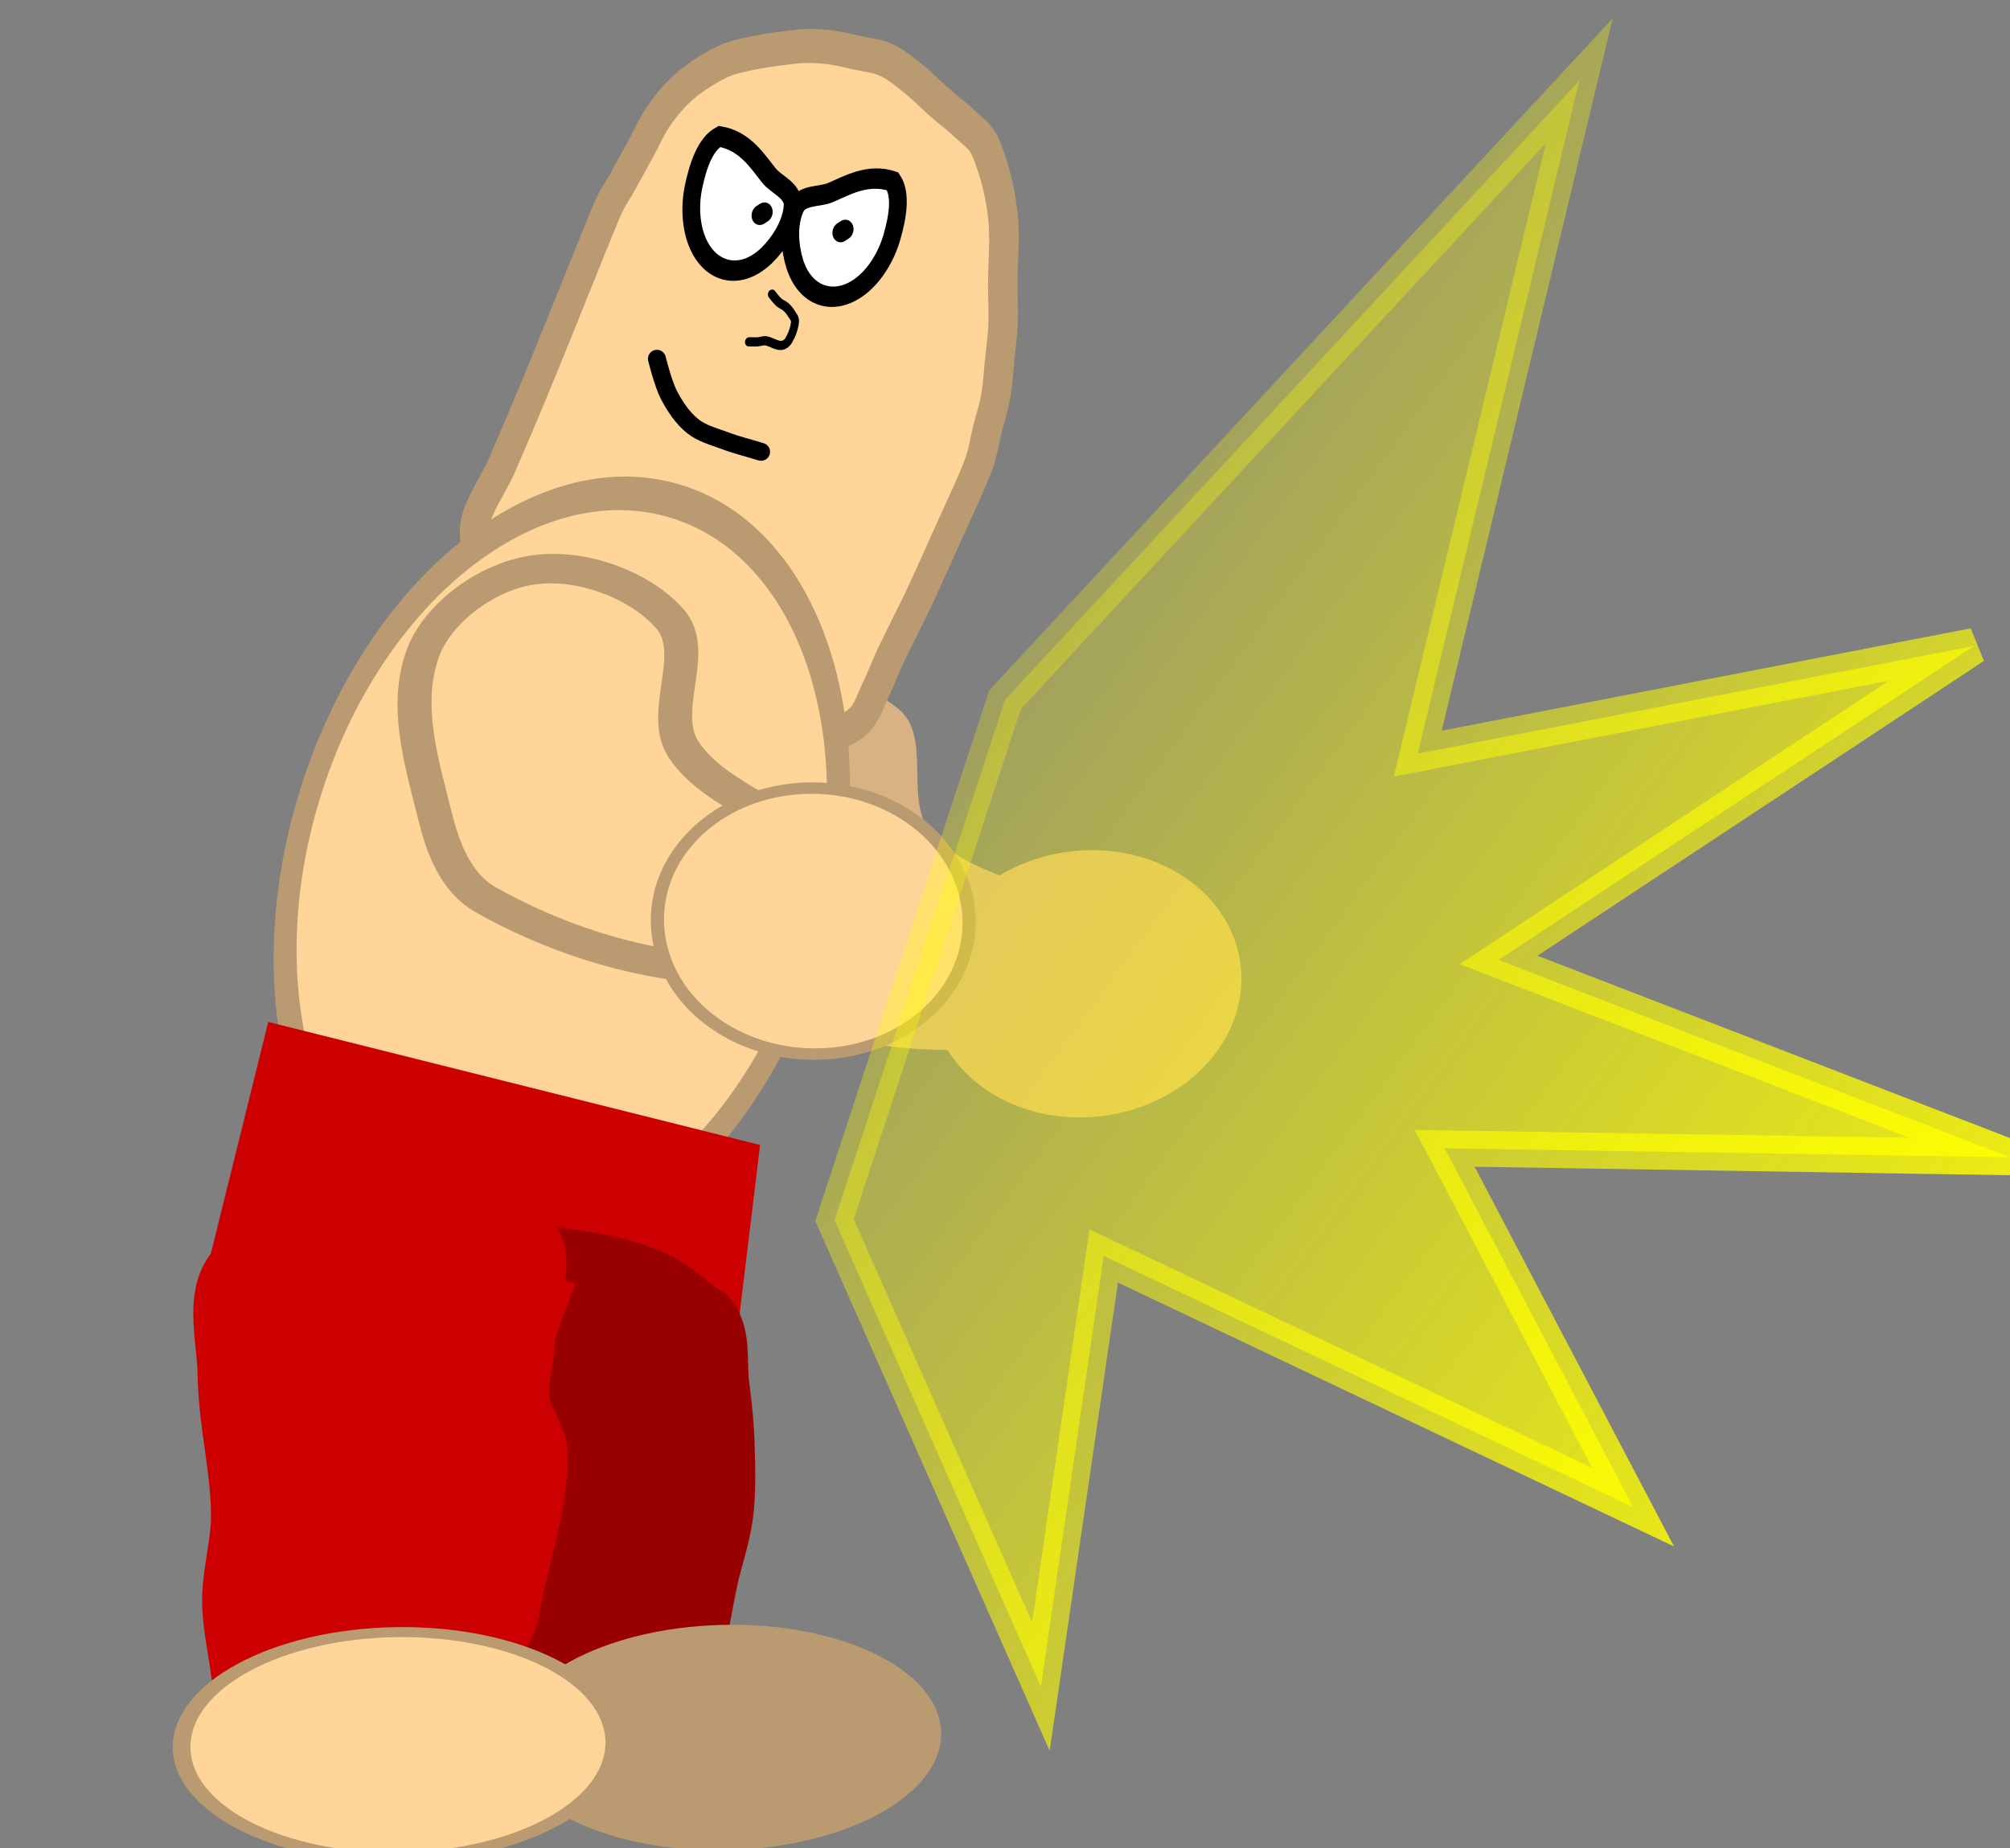 <svg version="1.1" width="112" height="103" viewBox="1 2 112 103" xmlns="http://www.w3.org/2000/svg" xmlns:xlink="http://www.w3.org/1999/xlink">
  <rect x="1" y="2" width="112" height="103" fill="#808080" stroke="none"/>
  <defs>
    <linearGradient id="grad_1" y2="1">
      <stop offset="0" stop-color="#FFFF00" stop-opacity="0"/>
      <stop offset="1" stop-color="#FFFF00" stop-opacity="1"/>
    </linearGradient>
    <linearGradient id="grad_2" y2="1">
      <stop offset="0" stop-color="#FFFF00" stop-opacity="0"/>
      <stop offset="1" stop-color="#FFFF00" stop-opacity="1"/>
    </linearGradient>
  </defs>
  <!-- Exported by Scratch - http://scratch.mit.edu/ -->
  <g id="ID0.6675016703084111" transform="matrix(-0.207, 0.978, 0.978, 0.207, 18.4, -9.25)">
    <path id="ID0.4567060568369925" fill="#D8B282" stroke="none" stroke-linecap="round" d="M 260.150 249.500 C 262.944 248.849 266.753 249.724 268.800 251.900 C 270.683 253.905 271.282 257.411 270.300 259.900 C 268.862 263.409 265.288 265.731 262.336 267.923 C 260.554 269.246 258.359 270.609 256.150 270.400 C 251.505 269.959 246.514 268.504 242.500 265.900 C 241 264.927 241.140 262.460 240.900 260.650 C 240.713 259.241 240.176 256.935 241.500 256.400 C 245.157 254.928 249.846 257.051 253.650 255.650 C 256.516 254.594 257.248 250.171 260.150 249.500 Z " transform="matrix(-0.208, -0.84, 0.836, -0.349, -111.55, 348.1)"/>
    <path id="ID0.9261129754595459" fill="#D8B282" stroke="none" d="M 180.500 132 C 187.259 132 193.384 134.521 197.820 138.594 C 202.255 142.667 205 148.292 205 154.500 C 205 160.708 202.255 166.333 197.820 170.406 C 193.384 174.479 187.259 177 180.500 177 C 173.741 177 167.616 174.479 163.180 170.406 C 158.745 166.333 156 160.708 156 154.500 C 156 148.292 158.745 142.667 163.180 138.594 C 167.616 134.521 173.741 132 180.500 132 Z " transform="matrix(-0.081, -0.327, 0.325, -0.135, 20.15, 135.75)"/>
  </g>
  <path id="ID0.7092307796701789" fill="#FFD499" stroke="#BA9A70" stroke-width="2" stroke-linecap="round" d="M 228.900 265.900 C 229.899 260.897 230.643 255.771 231.500 250.750 C 231.714 249.494 231.927 249.247 232.150 248.500 C 232.360 247.799 232.587 247.100 232.800 246.400 C 233.003 245.735 233.130 245.041 233.400 244.400 C 233.666 243.768 233.997 243.155 234.400 242.600 C 234.802 242.047 235.285 241.549 235.800 241.100 C 236.323 240.645 236.874 240.197 237.500 239.900 C 238.786 239.291 240.144 238.829 241.500 238.400 C 242.147 238.195 242.826 238.081 243.500 238 C 244.212 237.914 244.933 237.917 245.650 237.900 C 246.316 237.884 246.993 237.789 247.650 237.900 C 248.392 238.025 249.099 238.326 249.800 238.600 C 250.550 238.893 251.263 239.277 252 239.600 C 252.629 239.876 253.284 240.096 253.900 240.400 C 254.502 240.697 255.204 240.898 255.650 241.400 C 256.571 242.436 257.327 243.639 257.900 244.900 C 258.504 246.228 258.732 247.702 259.150 249.100 C 259.364 249.817 259.625 250.523 259.800 251.250 C 259.958 251.907 260.038 252.583 260.150 253.250 C 260.271 253.965 260.440 254.677 260.500 255.400 C 260.557 256.097 260.500 256.801 260.500 257.500 C 260.500 258.166 260.590 258.840 260.500 259.500 C 260.306 260.930 259.941 262.336 259.650 263.750 C 259.375 265.084 259.099 266.421 258.800 267.750 C 258.649 268.420 258.466 269.084 258.300 269.750 C 258.134 270.416 257.951 271.080 257.800 271.750 C 257.651 272.413 257.565 273.091 257.400 273.750 C 257.231 274.425 257.213 275.191 256.800 275.750 C 256.366 276.337 255.693 276.772 255 277 C 254.367 277.208 253.666 276.984 253 277 C 252.300 277.017 251.597 277.167 250.900 277.100 C 248.141 276.833 245.396 276.376 242.650 276 C 241.267 275.810 239.871 275.663 238.500 275.400 C 237.088 275.129 235.671 274.834 234.300 274.400 C 233.661 274.198 233.108 273.781 232.500 273.500 C 231.809 273.181 231.075 272.951 230.400 272.600 C 229.789 272.283 229.080 272.037 228.650 271.500 C 228.232 270.978 227.939 270.265 228 269.600 C 228.119 268.324 228.724 267.193 228.900 265.900 Z " transform="matrix(0.789, 0.197, -0.231, 0.925, -90.05, -263.5)"/>
  <path id="ID0.643749819137156" fill="#FFFFFF" stroke="#000000" stroke-width="2" d="M 230.685 145.911 C 233.663 145.817 235.620 147.635 237.150 148.700 C 238.271 149.485 240.270 149.634 240.500 151.125 C 240.796 152.949 239.856 155.003 238.815 156.339 C 237.774 157.674 236.336 158.500 234.750 158.500 C 233.164 158.500 231.726 157.674 230.685 156.339 C 229.644 155.003 229 153.107 229 151.125 C 229 149.143 229.272 146.901 230.685 145.911 Z " transform="matrix(0.479, 0.096, -0.12, 0.56, -51.9, -94.25)"/>
  <path id="ID0.9261129754595459" fill="#FFD499" stroke="#BA9A70" stroke-width="2" d="M 180.500 132 C 187.259 132 193.384 134.521 197.820 138.594 C 202.255 142.667 205 148.292 205 154.500 C 205 160.708 202.255 166.333 197.820 170.406 C 193.384 174.479 187.259 177 180.500 177 C 173.741 177 167.616 174.479 163.180 170.406 C 158.745 166.333 156 160.708 156 154.500 C 156 148.292 158.745 142.667 163.180 138.594 C 167.616 134.521 173.741 132 180.500 132 Z " transform="matrix(0.573, 0.176, -0.283, 0.918, -27.4, -123)"/>
  <g id="ID0.6675016703084111" transform="matrix(0.384, -0.923, 0.923, 0.384, -9.75, 41)">
    <path id="ID0.4567060568369925" fill="#FFD499" stroke="#BA9A70" stroke-width="2" stroke-linecap="round" d="M 260.150 249.500 C 262.944 248.849 266.753 249.724 268.800 251.900 C 270.683 253.905 271.282 257.411 270.300 259.900 C 268.862 263.409 265.288 265.731 262.336 267.923 C 260.554 269.246 258.359 270.609 256.150 270.400 C 251.505 269.959 246.514 268.504 242.500 265.900 C 241 264.927 241.140 262.460 240.900 260.650 C 240.713 259.241 240.176 256.935 241.500 256.400 C 245.157 254.928 249.846 257.051 253.650 255.650 C 256.516 254.594 257.248 250.171 260.150 249.500 Z " transform="matrix(0.188, -0.845, -0.844, -0.329, 184.3, 344.6)"/>
    <path id="ID0.9261129754595459" fill="#FFD499" stroke="#BA9A70" stroke-width="2" d="M 180.500 132 C 187.259 132 193.384 134.521 197.820 138.594 C 202.255 142.667 205 148.292 205 154.500 C 205 160.708 202.255 166.333 197.820 170.406 C 193.384 174.479 187.259 177 180.500 177 C 173.741 177 167.616 174.479 163.180 170.406 C 158.745 166.333 156 160.708 156 154.500 C 156 148.292 158.745 142.667 163.180 138.594 C 167.616 134.521 173.741 132 180.500 132 Z " transform="matrix(0.073, -0.328, -0.328, -0.128, 47.65, 135.5)"/>
  </g>
  <path id="ID0.643749819137156" fill="#FFFFFF" stroke="#000000" stroke-width="2" d="M 230.685 145.911 C 233.663 145.817 235.620 147.635 237.150 148.700 C 238.271 149.485 240.270 149.634 240.500 151.125 C 240.796 152.949 239.856 155.003 238.815 156.339 C 237.774 157.674 236.336 158.500 234.750 158.500 C 233.164 158.500 231.726 157.674 230.685 156.339 C 229.644 155.003 229 153.107 229 151.125 C 229 149.143 229.272 146.901 230.685 145.911 Z " transform="matrix(-0.468, -0.14, -0.158, 0.55, 181.75, -35.85)"/>
  <path id="ID0.7692075585946441" fill="none" stroke="#000000" stroke-width="2" stroke-linecap="round" d="M 233.750 150.250 L 234.050 150.550 " transform="matrix(-0.468, -0.14, -0.158, 0.55, 181.2, -35.1)"/>
  <path id="ID0.731148752849549" fill="none" stroke="#000000" stroke-width="2" stroke-linecap="round" d="M 242.500 150 L 242.800 150.300 " transform="matrix(-0.468, -0.14, -0.158, 0.55, 180.75, -34.7)"/>
  <path id="ID0.6631880309432745" fill="none" stroke="#000000" stroke-width="2" stroke-linecap="round" d="M 284.750 132 C 284.750 132 283.293 132.924 282.500 133.250 C 281.865 133.511 281.137 133.495 280.500 133.750 C 279.877 133.999 279.282 134.341 278.750 134.750 C 278.190 135.181 277.400 135.560 277.250 136.250 C 276.949 137.635 277.087 139.144 277.500 140.500 C 277.706 141.176 278.318 141.814 279 142 C 280.285 142.350 281.678 141.835 283 142 C 283.706 142.088 284.321 142.538 285 142.750 C 285.655 142.955 287 143.250 287 143.250 " transform="matrix(-0.212, -0.064, -0.071, 0.249, 113.75, 3.75)"/>
  <path id="ID0.8365832129493356" fill="none" stroke="#666666" stroke-width="2" stroke-linecap="round" d="M 177.350 190 " transform="matrix(1, 0, 0, 1, -472.5, -71)"/>
  <path id="ID0.7733259475789964" fill="#CC0000" stroke="#CC0000" stroke-width="5" stroke-linecap="round" d="M 236.500 160 L 236 151 L 259.500 149.750 L 261.250 159.500 L 236.750 160 Z " transform="matrix(0.956, 0.294, -0.294, 0.956, -163.45, -151.75)"/>
  <g id="ID0.18787551997229457" transform="matrix(1, 0, 0, 1, -8, 1)">
    <path id="ID0.36644098442047834" fill="#990000" stroke="#990000" stroke-width="10" stroke-linecap="round" d="M 174 251 C 175.498 252.067 180.380 245.307 185 247 C 214.835 285.202 208.025 283.884 209 293 C 208.077 295.927 203.747 297.768 201 300 C 198.416 302.100 195.771 304.153 193 306 C 189.769 308.154 186.506 310.330 183 312 C 179.481 313.676 175.642 314.612 172 316 C 168.648 317.277 165.352 318.723 162 320 C 158.358 321.388 154.739 325.100 151 324 C 147.544 322.984 146.998 317.997 145 315 C 143.002 312.003 140.542 309.255 139 306 C 137.512 302.858 137.349 299.204 136 296 C 134.670 292.840 130.799 290.423 131 287 C 131.196 283.676 134.701 281.409 137 279 C 141.718 274.058 146.350 268.842 152 265 C 154.875 263.045 158.923 263.619 162 262 C 165.360 260.232 167.820 257.074 171 255 Z " transform="matrix(0.187, -0.255, 0.299, 0.22, -78.3, 63.15)"/>
    <path id="ID0.9261129754595459" fill="#BA9A70" stroke="none" d="M 180.500 132 C 187.259 132 193.384 134.521 197.820 138.594 C 202.255 142.667 205 148.292 205 154.500 C 205 160.708 202.255 166.333 197.820 170.406 C 193.384 174.479 187.259 177 180.500 177 C 173.741 177 167.616 174.479 163.180 170.406 C 158.745 166.333 156 160.708 156 154.500 C 156 148.292 158.745 142.667 163.180 138.594 C 167.616 134.521 173.741 132 180.500 132 Z " transform="matrix(0.492, -0.012, 0.007, 0.279, -40.5, 56.9)"/>
  </g>
  <g id="ID0.8808541260659695" transform="matrix(1, 0, 0, 1, -8, 1)">
    <path id="ID0.36644098442047834" fill="#CC0000" stroke="#CC0000" stroke-width="10" stroke-linecap="round" d="M 174 251 C 175.498 252.067 180.596 243.939 185 247 C 196.901 255.368 207.225 267.588 211.200 281.200 C 212.512 287.294 202.212 290.450 197.500 293.600 C 189.971 298.209 182.596 300.620 175.900 305.050 C 172.648 307.214 169.544 310.628 166.100 313.050 C 162.748 315.398 158.322 317.056 154.450 318.950 C 148.692 321.854 147.306 317.594 145 315 C 142.621 312.345 140.542 309.255 139 306 C 137.512 302.858 137.349 299.204 136 296 C 134.670 292.840 130.799 290.423 131 287 C 131.196 283.676 134.701 281.409 137 279 C 141.718 274.058 146.350 268.842 152 265 C 154.875 263.045 158.923 263.619 162 262 C 165.360 260.232 167.820 257.074 171 255 Z " transform="matrix(-0.191, -0.252, -0.295, 0.224, 146.1, 61.4)"/>
    <path id="ID0.9261129754595459" fill="#FFD499" stroke="#BA9A70" stroke-width="2" d="M 180.500 132 C 187.259 132 193.384 134.521 197.820 138.594 C 202.255 142.667 205 148.292 205 154.500 C 205 160.708 202.255 166.333 197.820 170.406 C 193.384 174.479 187.259 177 180.500 177 C 173.741 177 167.616 174.479 163.180 170.406 C 158.745 166.333 156 160.708 156 154.500 C 156 148.292 158.745 142.667 163.180 138.594 C 167.616 134.521 173.741 132 180.500 132 Z " transform="matrix(0.492, -0.007, 0.004, 0.279, -58.25, 56.4)"/>
  </g>
  <path id="ID0.25717695197090507" fill="none" stroke="#000000" stroke-width="1" stroke-linecap="round" d="M 162.250 124 C 162.250 124 162.994 125.244 163.500 125.750 C 164.006 126.256 164.585 126.734 165.250 127 C 165.873 127.249 166.580 127.208 167.250 127.250 C 167.915 127.292 168.584 127.250 169.250 127.250 C 169.417 127.250 169.250 127.250 169.250 127.250 " transform="matrix(0.956, 0.294, -0.294, 0.956, -81.05, -144.25)"/>
  <path id="ID0.9133609039708972" fill="url(#grad_1)" stroke="url(#grad_2)" stroke-width="2" stroke-linecap="round" d="M 257.500 163 L 267 134 L 299 99.500 L 290 137 L 321 131 L 294.500 148.500 L 323 159.500 L 291.500 159 L 302 179 L 272.500 165 L 269 189 L 257.500 163 Z " transform="matrix(1, 0, 0, 1, -210, -93)"/>
</svg>
